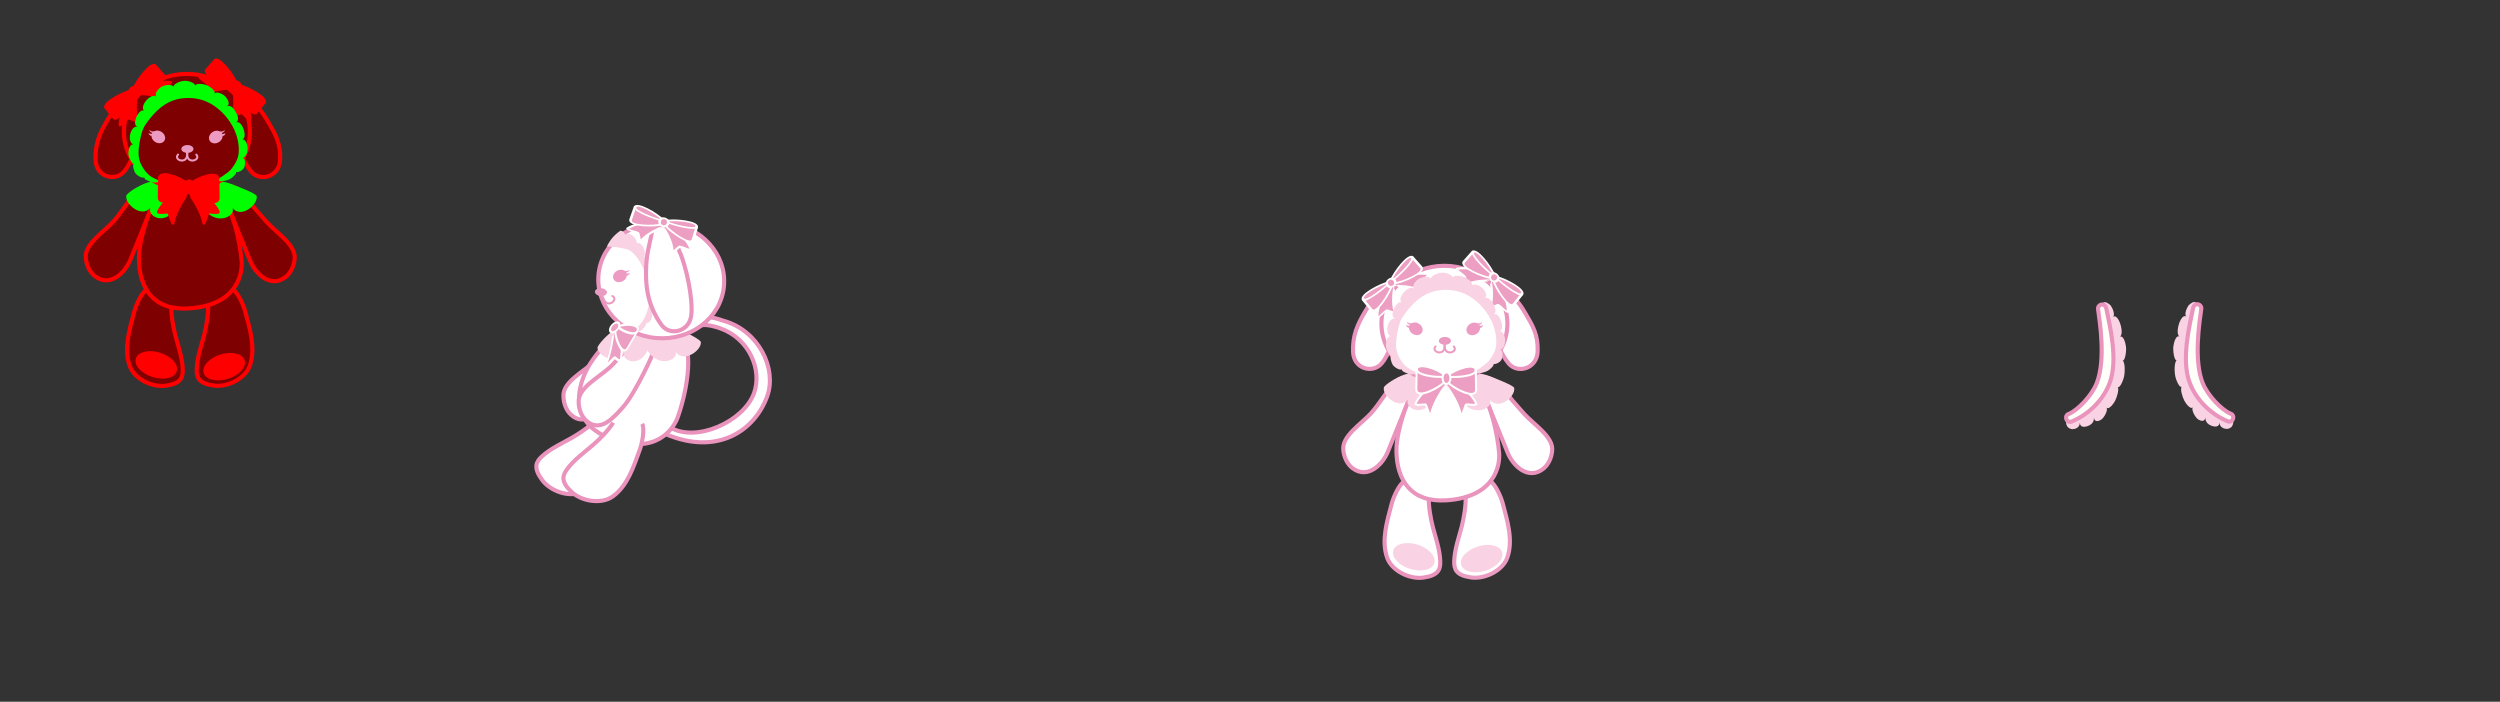 <?xml version="1.0" encoding="UTF-8" standalone="no"?>
<!-- Created with Inkscape (http://www.inkscape.org/) -->

<svg
   xmlns:dc="http://purl.org/dc/elements/1.1/"
   xmlns:cc="http://creativecommons.org/ns#"
   xmlns:rdf="http://www.w3.org/1999/02/22-rdf-syntax-ns#"
   xmlns:svg="http://www.w3.org/2000/svg"
   xmlns="http://www.w3.org/2000/svg"
   xmlns:xlink="http://www.w3.org/1999/xlink"
   xmlns:sodipodi="http://sodipodi.sourceforge.net/DTD/sodipodi-0.dtd"
   xmlns:inkscape="http://www.inkscape.org/namespaces/inkscape"
   version="1.1"
   id="svg2"
   width="608"
   height="170.667"
   viewBox="0 0 608 170.667"
   sodipodi:docname="Backpack_m.svg"
   inkscape:version="0.92.4 (5da689c313, 2019-01-14)">
  <rect x="0" y="0" width="608" height="170.667" fill="#333333" stroke="none"/>
  <defs
     id="defs6" />
  <sodipodi:namedview
     pagecolor="#ffffff"
     bordercolor="#666666"
     borderopacity="1"
     objecttolerance="10"
     gridtolerance="10"
     guidetolerance="10"
     inkscape:pageopacity="0"
     inkscape:pageshadow="2"
     inkscape:window-width="2560"
     inkscape:window-height="1027"
     id="namedview4"
     showgrid="false"
     inkscape:zoom="11.313708"
     inkscape:cx="28.621644"
     inkscape:cy="123.31987"
     inkscape:window-x="-8"
     inkscape:window-y="-8"
     inkscape:window-maximized="1"
     inkscape:current-layer="svg2"
     inkscape:snap-bbox="true"
     inkscape:snap-smooth-nodes="true"
     inkscape:object-paths="false"
     showguides="true"
     inkscape:guide-bbox="true"
     inkscape:snap-midpoints="true"
     inkscape:snap-object-midpoints="true"
     inkscape:snap-center="true"
     inkscape:snap-intersection-paths="false"
     inkscape:bbox-paths="true"
     inkscape:bbox-nodes="true"
     inkscape:snap-bbox-edge-midpoints="true"
     inkscape:snap-bbox-midpoints="true"
     inkscape:snap-global="true"
     fit-margin-top="0"
     fit-margin-left="0"
     fit-margin-right="0"
     fit-margin-bottom="0">
    <sodipodi:guide
       position="273,91.417"
       orientation="0,1"
       id="guide5115"
       inkscape:locked="false" />
    <sodipodi:guide
       position="235.25,102.917"
       orientation="0,1"
       id="guide5117"
       inkscape:locked="false" />
    <sodipodi:guide
       position="378.744,46.913"
       orientation="0,1"
       id="guide5119"
       inkscape:locked="false" />
    <sodipodi:guide
       position="173.25,59.667"
       orientation="0,1"
       id="guide5121"
       inkscape:locked="false" />
  </sodipodi:namedview>
  <rect
     style="opacity:0.01;vector-effect:none;fill:#ffffff;fill-opacity:0.004;stroke:none;stroke-width:1;stroke-linecap:round;stroke-linejoin:miter;stroke-miterlimit:4;stroke-dasharray:none;stroke-dashoffset:0;stroke-opacity:1"
     id="Backpack_Thin_south"
     width="170.667"
     height="170.667"
     x="437.333"
     y="0"
     inkscape:export-xdpi="192"
     inkscape:export-ydpi="192" />
  <rect
     style="opacity:0.01;vector-effect:none;fill:#ffffff;fill-opacity:0.004;stroke:none;stroke-width:1;stroke-linecap:round;stroke-linejoin:miter;stroke-miterlimit:4;stroke-dasharray:none;stroke-dashoffset:0;stroke-opacity:1"
     id="Backpack_Thin_north"
     width="170.667"
     height="170.667"
     x="266.667"
     y="0"
     inkscape:export-xdpi="192"
     inkscape:export-ydpi="192" />
  <rect
     style="opacity:0.01;vector-effect:none;fill:#ffffff;fill-opacity:0.004;stroke:none;stroke-width:1;stroke-linecap:round;stroke-linejoin:miter;stroke-miterlimit:4;stroke-dasharray:none;stroke-dashoffset:0;stroke-opacity:1"
     id="Backpack_Thin_east"
     width="170.667"
     height="170.667"
     x="96"
     y="0"
     inkscape:export-xdpi="192"
     inkscape:export-ydpi="192" />
  <rect
     style="opacity:0.01;vector-effect:none;fill:#ffffff;fill-opacity:0.004;stroke:none;stroke-width:1;stroke-linecap:round;stroke-linejoin:miter;stroke-miterlimit:4;stroke-dasharray:none;stroke-dashoffset:0;stroke-opacity:1"
     id="Backpack"
     width="96"
     height="96"
     x="0"
     y="0"
     inkscape:export-xdpi="192"
     inkscape:export-ydpi="192" />
  <g
     id="g4866"
     transform="matrix(-1,0,0,1,702.743,-0.324)">
    <ellipse
       style="opacity:0.9;vector-effect:none;fill:#ec9ec3;fill-opacity:1;stroke:none;stroke-width:0.5;stroke-linecap:butt;stroke-linejoin:miter;stroke-miterlimit:4;stroke-dasharray:none;stroke-dashoffset:0;stroke-opacity:1"
       id="ellipse4862"
       cx="220.817"
       cy="296.991"
       rx="3.859"
       ry="2.397"
       transform="rotate(-40.155,0.759,0.668)" />
    <ellipse
       ry="1.372"
       rx="1.386"
       cy="85.405"
       cx="359.443"
       id="ellipse4864"
       style="opacity:0.33;vector-effect:none;fill:#ec9ec3;fill-opacity:1;stroke:none;stroke-width:0.5;stroke-linecap:butt;stroke-linejoin:miter;stroke-miterlimit:4;stroke-dasharray:none;stroke-dashoffset:0;stroke-opacity:1" />
  </g>
  <g
     id="g4860">
    <ellipse
       transform="rotate(-40.155,0.759,0.668)"
       ry="2.397"
       rx="3.859"
       cy="296.991"
       cx="220.817"
       id="path4714"
       style="opacity:0.9;vector-effect:none;fill:#ec9ec3;fill-opacity:1;stroke:none;stroke-width:0.5;stroke-linecap:butt;stroke-linejoin:miter;stroke-miterlimit:4;stroke-dasharray:none;stroke-dashoffset:0;stroke-opacity:1" />
    <ellipse
       style="opacity:0.33;vector-effect:none;fill:#ec9ec3;fill-opacity:1;stroke:none;stroke-width:0.5;stroke-linecap:butt;stroke-linejoin:miter;stroke-miterlimit:4;stroke-dasharray:none;stroke-dashoffset:0;stroke-opacity:1"
       id="ellipse4740"
       cx="359.443"
       cy="85.405"
       rx="1.386"
       ry="1.372" />
  </g>
  <g
     id="g4604">
    <path
       sodipodi:nodetypes="cssccsc"
       inkscape:connector-curvature="0"
       id="path4580"
       d="m 342.683,97.151 c 0,0 -3.575,8.716 -5.142,12.656 -1.257,3.161 -4.912,6.823 -8.593,4.063 -1.279,-0.959 -2.1,-2.682 -2.254,-4.411 -0.443,-3.36 4.374,-6.35 6.785,-9.001 2.027,-2.305 3.229,-4.535 5.213,-6.831 2.156,-2.495 4.531,-2.07 7.02,-0.754"
       style="fill:#ffffff;fill-opacity:1;stroke:#e993bd;stroke-width:1px;stroke-linecap:butt;stroke-linejoin:miter;stroke-opacity:1" />
    <path
       style="fill:#ffffff;fill-opacity:1;stroke:#e993bd;stroke-width:1px;stroke-linecap:butt;stroke-linejoin:miter;stroke-opacity:1"
       d="m 361.488,97.366 c 0,0 3.575,8.716 5.142,12.656 1.257,3.161 4.912,6.823 8.593,4.063 1.279,-0.959 2.1,-2.682 2.254,-4.411 0.443,-3.36 -4.374,-6.35 -6.785,-9.001 -2.027,-2.305 -3.493,-3.867 -5.264,-6.374 -1.863,-2.637 -6.058,-3.393 -7.427,-1.618"
       id="path4582"
       inkscape:connector-curvature="0"
       sodipodi:nodetypes="cssccsc" />
    <path
       sodipodi:nodetypes="csssssc"
       inkscape:connector-curvature="0"
       id="path4584"
       d="m 341.533,117.069 c -1.179,0.629 -2.588,3.592 -3.092,5.501 -1.118,4.229 -2.559,8.893 -1.079,13.087 1.115,3.16 5.454,5.28 8.773,4.818 3.687,-0.514 4.187,-1.988 4.135,-3.955 -0.076,-2.832 -1.195,-5.976 -1.798,-8.306 -0.543,-2.101 -1.101,-5.247 -0.971,-7.371"
       style="fill:#ffffff;fill-opacity:1;stroke:#e993bd;stroke-width:1px;stroke-linecap:butt;stroke-linejoin:miter;stroke-opacity:1" />
    <path
       style="fill:#ffffff;fill-opacity:1;stroke:#eb9cc2;stroke-width:1px;stroke-linecap:butt;stroke-linejoin:miter;stroke-opacity:1"
       d="m 362.4,117.033 c 1.179,0.629 2.588,3.592 3.092,5.501 1.118,4.229 2.559,8.893 1.079,13.087 -1.115,3.16 -5.454,5.28 -8.773,4.818 -3.687,-0.514 -4.187,-1.988 -4.135,-3.955 0.076,-2.832 1.195,-5.976 1.798,-8.306 0.543,-2.101 1.101,-5.247 0.971,-7.371"
       id="path4586"
       inkscape:connector-curvature="0"
       sodipodi:nodetypes="csssssc" />
    <path
       sodipodi:nodetypes="csssc"
       inkscape:connector-curvature="0"
       id="path4588"
       d="m 346.881,92.186 c -3.29,0.211 -7.331,11.841 -7.271,17.441 0.078,7.255 3.622,12.608 12.153,12.051 11.97,-0.782 13.098,-8.683 12.814,-11.644 -0.914,-9.506 -4.91,-19.694 -9,-17.797"
       style="fill:#ffffff;fill-opacity:1;stroke:#e993bd;stroke-width:1px;stroke-linecap:butt;stroke-linejoin:miter;stroke-opacity:1" />
    <ellipse
       transform="rotate(17.346)"
       ry="3.092"
       rx="5.213"
       cy="26.74"
       cx="368.567"
       id="path4590"
       style="fill:#f9d3e3;fill-opacity:1;stroke:none;stroke-width:1;stroke-miterlimit:4;stroke-dasharray:none;stroke-opacity:1" />
    <ellipse
       style="fill:#f9d3e3;fill-opacity:1;stroke:none;stroke-width:1;stroke-miterlimit:4;stroke-dasharray:none;stroke-opacity:1"
       id="ellipse4592"
       cx="-303.392"
       cy="236.92"
       rx="5.213"
       ry="3.092"
       transform="matrix(-0.955,0.298,0.298,0.955,0,0)" />
  </g>
  <path
     style="fill:#f9d3e3;fill-opacity:1;stroke:none;stroke-width:1px;stroke-linecap:butt;stroke-linejoin:miter;stroke-opacity:1"
     d="m 358.313,91.03 c 0.556,-0.234 1.849,-0.337 3.714,0.368 2.146,0.811 6.095,2.36 6.22,2.948 0.422,1.983 -3.693,5.552 -5.861,2.948 0.887,2.036 -4.368,4.603 -7.299,-0.396 -0.301,-0.513 -0.733,-1.561 -0.958,-2.321 -0.494,-1.664 3.867,-3.415 4.184,-3.548 z"
     id="path4606"
     inkscape:connector-curvature="0"
     sodipodi:nodetypes="csscssc" />
  <path
     sodipodi:nodetypes="csscssc"
     inkscape:connector-curvature="0"
     id="path4608"
     d="m 346.487,90.928 c -0.556,-0.234 -2.907,-0.465 -4.807,0.139 -2.146,0.682 -5.002,2.588 -5.127,3.177 -0.422,1.983 3.693,5.552 5.861,2.948 -0.887,2.036 3.579,4.705 6.511,-0.294 0.301,-0.513 1.495,-2.323 1.721,-3.084 0.494,-1.664 -3.842,-2.754 -4.158,-2.887 z"
     style="fill:#f9d3e3;fill-opacity:1;stroke:none;stroke-width:1px;stroke-linecap:butt;stroke-linejoin:miter;stroke-opacity:1" />
  <g
     id="g4680">
    <path
       style="fill:#ffffff;fill-opacity:1;stroke:#e993bd;stroke-width:1px;stroke-linecap:butt;stroke-linejoin:miter;stroke-opacity:1"
       d="m 338.258,70.864 c -2.272,-1.293 -4.925,2.652 -6.293,4.971 -1.839,3.118 -3.048,5.723 -2.903,9.755 0.149,4.139 4.763,5.36 6.964,2.78 0.775,-0.908 1.286,-1.956 1.74,-2.895"
       id="path3747"
       inkscape:connector-curvature="0"
       sodipodi:nodetypes="czssc" />
    <path
       sodipodi:nodetypes="czssc"
       inkscape:connector-curvature="0"
       id="path4578"
       d="m 364.681,71.223 c 2.272,-1.293 4.925,2.652 6.293,4.971 1.839,3.118 3.124,5.278 2.979,9.31 -0.149,4.139 -4.826,5.5 -7.027,2.92 -0.775,-0.908 -1.603,-2.35 -2.058,-3.29"
       style="fill:#ffffff;fill-opacity:1;stroke:#e993bd;stroke-width:1px;stroke-linecap:butt;stroke-linejoin:miter;stroke-opacity:1" />
    <ellipse
       id="path3771"
       cx="351.28"
       cy="78.712"
       rx="15.317"
       ry="14.071"
       style="fill:#ffffff;fill-opacity:1;stroke:#e993bd;stroke-width:1;stroke-miterlimit:4;stroke-dasharray:none;stroke-opacity:1" />
  </g>
  <g
     style="opacity:1;stroke-width:1.157"
     transform="matrix(-0.837,0.707,0.44,0.521,592.276,-227.848)"
     id="g4938">
    <path
       style="opacity:1;vector-effect:none;fill:#ec9ec3;fill-opacity:1;stroke:#fffffe;stroke-width:0.579;stroke-linecap:butt;stroke-linejoin:miter;stroke-miterlimit:4;stroke-dasharray:none;stroke-dashoffset:0;stroke-opacity:1"
       d="m 351.636,93.661 c 0.041,-0.037 2.996,3.813 3.648,7.258 0.176,0.931 1.033,-2.36 1.271,-2.542 0.177,-0.136 2.779,0.415 2.441,-0.28 -1.552,-3.181 -5.436,-5.627 -6.394,-5.123"
       id="path4926"
       inkscape:connector-curvature="0"
       sodipodi:nodetypes="csssc" />
    <path
       sodipodi:nodetypes="csssc"
       inkscape:connector-curvature="0"
       id="path4928"
       d="m 351.636,93.661 c -0.041,-0.037 -2.996,3.813 -3.648,7.258 -0.176,0.931 -1.033,-2.36 -1.271,-2.542 -0.177,-0.136 -2.779,0.415 -2.441,-0.28 1.552,-3.181 5.436,-5.627 6.394,-5.123"
       style="fill:#ec9ec3;fill-opacity:1;stroke:#fffffe;stroke-width:0.579;stroke-linecap:butt;stroke-linejoin:miter;stroke-miterlimit:4;stroke-dasharray:none;stroke-opacity:1" />
    <path
       sodipodi:nodetypes="cssc"
       inkscape:connector-curvature="0"
       id="path4930"
       d="m 351.492,91.308 c -2.043,-1.723 -6.944,-3.331 -6.975,-1.312 l -0.072,4.638 c -0.042,2.677 5.671,-0.364 6.849,-1.762"
       style="opacity:1;vector-effect:none;fill:#ec9ec3;fill-opacity:1;stroke:#fffffe;stroke-width:0.579;stroke-linecap:butt;stroke-linejoin:miter;stroke-miterlimit:4;stroke-dasharray:none;stroke-dashoffset:0;stroke-opacity:1" />
    <path
       style="opacity:1;vector-effect:none;fill:#ec9ec3;fill-opacity:1;stroke:#fffffe;stroke-width:0.579;stroke-linecap:butt;stroke-linejoin:miter;stroke-miterlimit:4;stroke-dasharray:none;stroke-dashoffset:0;stroke-opacity:1"
       d="m 351.942,91.416 c 2.043,-1.723 6.944,-3.331 6.975,-1.312 l 0.072,4.638 c 0.042,2.677 -5.671,-0.364 -6.849,-1.762"
       id="path4932"
       inkscape:connector-curvature="0"
       sodipodi:nodetypes="cssc" />
    <path
       sodipodi:nodetypes="cccc"
       inkscape:connector-curvature="0"
       id="path4934"
       d="m 344.553,89.852 c -0.004,1.384 4.716,2.043 6.724,1.744 l 0.953,0.018 c 1.798,0.24 6.625,-0.08 6.67,-1.528"
       style="opacity:1;vector-effect:none;fill:none;fill-opacity:1;stroke:#fffffe;stroke-width:0.579;stroke-linecap:round;stroke-linejoin:miter;stroke-miterlimit:4;stroke-dasharray:none;stroke-dashoffset:0;stroke-opacity:1" />
    <ellipse
       ry="1.411"
       rx="0.962"
       cy="91.964"
       cx="351.789"
       id="ellipse4936"
       style="opacity:1;vector-effect:none;fill:#ec9ec3;fill-opacity:1;stroke:#fffffe;stroke-width:0.579;stroke-linecap:butt;stroke-linejoin:miter;stroke-miterlimit:4;stroke-dasharray:none;stroke-dashoffset:0;stroke-opacity:1" />
  </g>
  <g
     id="g4924"
     transform="matrix(0.837,0.707,-0.44,0.521,109.388,-229.165)"
     style="opacity:1;stroke-width:1.157">
    <path
       sodipodi:nodetypes="csssc"
       inkscape:connector-curvature="0"
       id="path4912"
       d="m 351.636,93.661 c 0.041,-0.037 2.996,3.813 3.648,7.258 0.176,0.931 1.033,-2.36 1.271,-2.542 0.177,-0.136 2.779,0.415 2.441,-0.28 -1.552,-3.181 -5.436,-5.627 -6.394,-5.123"
       style="opacity:1;vector-effect:none;fill:#ec9ec3;fill-opacity:1;stroke:#fffffe;stroke-width:0.579;stroke-linecap:butt;stroke-linejoin:miter;stroke-miterlimit:4;stroke-dasharray:none;stroke-dashoffset:0;stroke-opacity:1" />
    <path
       style="fill:#ec9ec3;fill-opacity:1;stroke:#fffffe;stroke-width:0.579;stroke-linecap:butt;stroke-linejoin:miter;stroke-miterlimit:4;stroke-dasharray:none;stroke-opacity:1"
       d="m 351.636,93.661 c -0.041,-0.037 -2.996,3.813 -3.648,7.258 -0.176,0.931 -1.033,-2.36 -1.271,-2.542 -0.177,-0.136 -2.779,0.415 -2.441,-0.28 1.552,-3.181 5.436,-5.627 6.394,-5.123"
       id="path4914"
       inkscape:connector-curvature="0"
       sodipodi:nodetypes="csssc" />
    <path
       style="opacity:1;vector-effect:none;fill:#ec9ec3;fill-opacity:1;stroke:#fffffe;stroke-width:0.579;stroke-linecap:butt;stroke-linejoin:miter;stroke-miterlimit:4;stroke-dasharray:none;stroke-dashoffset:0;stroke-opacity:1"
       d="m 351.492,91.308 c -2.043,-1.723 -6.944,-3.331 -6.975,-1.312 l -0.072,4.638 c -0.042,2.677 5.671,-0.364 6.849,-1.762"
       id="path4916"
       inkscape:connector-curvature="0"
       sodipodi:nodetypes="cssc" />
    <path
       sodipodi:nodetypes="cssc"
       inkscape:connector-curvature="0"
       id="path4918"
       d="m 351.942,91.416 c 2.043,-1.723 6.944,-3.331 6.975,-1.312 l 0.072,4.638 c 0.042,2.677 -5.671,-0.364 -6.849,-1.762"
       style="opacity:1;vector-effect:none;fill:#ec9ec3;fill-opacity:1;stroke:#fffffe;stroke-width:0.579;stroke-linecap:butt;stroke-linejoin:miter;stroke-miterlimit:4;stroke-dasharray:none;stroke-dashoffset:0;stroke-opacity:1" />
    <path
       style="opacity:1;vector-effect:none;fill:none;fill-opacity:1;stroke:#fffffe;stroke-width:0.579;stroke-linecap:round;stroke-linejoin:miter;stroke-miterlimit:4;stroke-dasharray:none;stroke-dashoffset:0;stroke-opacity:1"
       d="m 344.553,89.852 c -0.004,1.384 4.716,2.043 6.724,1.744 l 0.953,0.018 c 1.798,0.24 6.625,-0.08 6.67,-1.528"
       id="path4920"
       inkscape:connector-curvature="0"
       sodipodi:nodetypes="cccc" />
    <ellipse
       style="opacity:1;vector-effect:none;fill:#ec9ec3;fill-opacity:1;stroke:#fffffe;stroke-width:0.579;stroke-linecap:butt;stroke-linejoin:miter;stroke-miterlimit:4;stroke-dasharray:none;stroke-dashoffset:0;stroke-opacity:1"
       id="ellipse4922"
       cx="351.789"
       cy="91.964"
       rx="0.962"
       ry="1.411" />
  </g>
  <path
     style="fill:#f9d3e3;fill-opacity:1;stroke:none;stroke-width:1px;stroke-linecap:butt;stroke-linejoin:miter;stroke-opacity:1"
     d="m 339.621,85.062 c -0.258,-1.484 4.2e-4,-3.069 0.311,-4.568 0.245,-1.182 0.52,-2.412 1.212,-3.432 1.629,-2.404 3.789,-4.833 6.631,-5.906 2.328,-0.879 5.187,-0.872 7.544,-0.062 2.674,0.918 4.928,2.978 6.428,5.219 1.466,2.19 2.322,4.9 2.131,7.469 -0.107,1.444 -0.86,2.856 -1.807,4.009 -0.933,1.135 -3.636,2.643 -3.636,2.643 0.452,0.597 2.336,0.278 3.326,-0.228 0.672,-0.343 1.78,-1.459 1.448,-1.739 0.332,0.28 1.614,-0.324 1.946,-0.968 0.381,-0.741 0.449,-2.379 -0.396,-2.467 0.845,0.088 1.313,-1.414 1.294,-2.291 -0.019,-0.88 -0.479,-2.277 -1.396,-2.241 0.917,-0.037 0.684,-1.569 0.438,-2.314 -0.269,-0.816 -0.957,-2.134 -1.892,-1.749 0.935,-0.385 0.389,-1.787 -0.022,-2.519 -0.418,-0.746 -1.267,-1.88 -2.177,-1.356 0.91,-0.523 0.185,-1.801 -0.357,-2.403 -0.611,-0.68 -2.296,-1.391 -2.654,-0.691 0.359,-0.7 -1.055,-1.739 -1.937,-2.091 -0.869,-0.346 -2.652,-0.527 -2.799,0.184 0.147,-0.712 -1.574,-1.263 -2.506,-1.239 -1.058,0.027 -2.823,0.727 -2.772,1.551 -0.051,-0.825 -2.055,-0.596 -2.873,-0.098 -0.789,0.481 -1.888,1.694 -1.187,2.504 -0.701,-0.811 -2.001,0.186 -2.589,0.883 -0.529,0.627 -1.181,2.011 -0.388,2.43 -0.793,-0.419 -1.667,0.805 -1.973,1.592 -0.283,0.727 -0.626,2.047 0.349,2.314 -0.975,-0.267 -1.613,0.923 -1.822,1.735 -0.222,0.862 -0.112,2.385 0.807,2.546 -0.919,-0.161 -1.23,1.314 -1.251,2.14 -0.025,1.003 0.867,2.673 1.386,2.672 -0.519,2.2e-4 -0.102,1.668 0.375,2.267 0.486,0.61 1.802,1.332 2.164,0.891 -0.373,0.441 1.001,1.009 1.657,1.189 0.763,0.209 1.84,0.115 2.366,-0.207 -0.915,-0.334 -2.24,-0.823 -3.055,-1.599 -1.156,-1.101 -2.072,-2.634 -2.322,-4.072 z"
     id="path4900"
     inkscape:connector-curvature="0"
     sodipodi:nodetypes="caaaaaaacacacacacacacacacacacacacacacacasc" />
  <g
     id="g4910">
    <path
       style="opacity:1;vector-effect:none;fill:#ec9ec3;fill-opacity:1;stroke:#fffffe;stroke-width:0.5;stroke-linecap:butt;stroke-linejoin:miter;stroke-miterlimit:4;stroke-dasharray:none;stroke-dashoffset:0;stroke-opacity:1"
       d="m 351.636,93.661 c 0.041,-0.037 2.996,3.813 3.648,7.258 0.176,0.931 1.033,-2.36 1.271,-2.542 0.177,-0.136 2.779,0.415 2.441,-0.28 -1.552,-3.181 -5.436,-5.627 -6.394,-5.123"
       id="path4640"
       inkscape:connector-curvature="0"
       sodipodi:nodetypes="csssc" />
    <path
       sodipodi:nodetypes="csssc"
       inkscape:connector-curvature="0"
       id="path4610"
       d="m 351.636,93.661 c -0.041,-0.037 -2.996,3.813 -3.648,7.258 -0.176,0.931 -1.033,-2.36 -1.271,-2.542 -0.177,-0.136 -2.779,0.415 -2.441,-0.28 1.552,-3.181 5.436,-5.627 6.394,-5.123"
       style="fill:#ec9ec3;fill-opacity:1;stroke:#fffffe;stroke-width:0.5;stroke-linecap:butt;stroke-linejoin:miter;stroke-miterlimit:4;stroke-dasharray:none;stroke-opacity:1" />
    <path
       sodipodi:nodetypes="cssc"
       inkscape:connector-curvature="0"
       id="path4682"
       d="m 351.492,91.308 c -2.043,-1.723 -6.944,-3.331 -6.975,-1.312 l -0.072,4.638 c -0.042,2.677 5.671,-0.364 6.849,-1.762"
       style="opacity:1;vector-effect:none;fill:#ec9ec3;fill-opacity:1;stroke:#fffffe;stroke-width:0.5;stroke-linecap:butt;stroke-linejoin:miter;stroke-miterlimit:4;stroke-dasharray:none;stroke-dashoffset:0;stroke-opacity:1" />
    <path
       style="opacity:1;vector-effect:none;fill:#ec9ec3;fill-opacity:1;stroke:#fffffe;stroke-width:0.5;stroke-linecap:butt;stroke-linejoin:miter;stroke-miterlimit:4;stroke-dasharray:none;stroke-dashoffset:0;stroke-opacity:1"
       d="m 351.942,91.416 c 2.043,-1.723 6.944,-3.331 6.975,-1.312 l 0.072,4.638 c 0.042,2.677 -5.671,-0.364 -6.849,-1.762"
       id="path4698"
       inkscape:connector-curvature="0"
       sodipodi:nodetypes="cssc" />
    <path
       sodipodi:nodetypes="cccc"
       inkscape:connector-curvature="0"
       id="path4700"
       d="m 344.553,89.852 c -0.004,1.384 4.716,2.043 6.724,1.744 l 0.953,0.018 c 1.798,0.24 6.625,-0.08 6.67,-1.528"
       style="opacity:1;vector-effect:none;fill:none;fill-opacity:1;stroke:#fffffe;stroke-width:0.5;stroke-linecap:round;stroke-linejoin:miter;stroke-miterlimit:4;stroke-dasharray:none;stroke-dashoffset:0;stroke-opacity:1" />
    <ellipse
       ry="1.411"
       rx="0.962"
       cy="91.964"
       cx="351.789"
       id="path4707"
       style="opacity:1;vector-effect:none;fill:#ec9ec3;fill-opacity:1;stroke:#fffffe;stroke-width:0.5;stroke-linecap:butt;stroke-linejoin:miter;stroke-miterlimit:4;stroke-dasharray:none;stroke-dashoffset:0;stroke-opacity:1" />
  </g>
  <ellipse
     style="opacity:1;vector-effect:none;fill:#e99ac0;fill-opacity:1;stroke:none;stroke-width:0.5;stroke-linecap:butt;stroke-linejoin:miter;stroke-miterlimit:4;stroke-dasharray:none;stroke-dashoffset:0;stroke-opacity:1"
     id="path4868"
     cx="351.402"
     cy="82.895"
     rx="1.474"
     ry="0.953" />
  <g
     id="g4880"
     transform="translate(-0.025,0.458)">
    <path
       sodipodi:nodetypes="cssc"
       inkscape:connector-curvature="0"
       id="path4874"
       d="m 349.144,83.809 c -0.728,0.785 0.245,1.495 0.992,1.449 1.021,-0.063 1.233,-0.869 1.233,-1.678 l 5e-5,-1.106"
       style="fill:none;stroke:#ec9cc3;stroke-width:0.5;stroke-linecap:round;stroke-linejoin:miter;stroke-miterlimit:4;stroke-dasharray:none;stroke-opacity:1" />
    <path
       style="fill:none;stroke:#eb9bc2;stroke-width:0.5;stroke-linecap:round;stroke-linejoin:miter;stroke-miterlimit:4;stroke-dasharray:none;stroke-opacity:1"
       d="m 353.593,83.809 c 0.728,0.785 -0.245,1.495 -0.992,1.449 -1.021,-0.063 -1.233,-0.869 -1.233,-1.678 l -5e-5,-1.106"
       id="path4876"
       inkscape:connector-curvature="0"
       sodipodi:nodetypes="cssc" />
  </g>
  <g
     id="g4888"
     transform="translate(0.734,-0.672)">
    <ellipse
       transform="rotate(-32.569)"
       ry="1.45"
       rx="1.738"
       cy="260.466"
       cx="257.916"
       id="path4882"
       style="opacity:1;vector-effect:none;fill:#ed9bc3;fill-opacity:1;stroke:none;stroke-width:0.5;stroke-linecap:round;stroke-linejoin:miter;stroke-miterlimit:4;stroke-dasharray:none;stroke-dashoffset:0;stroke-opacity:1" />
    <path
       sodipodi:nodetypes="ccccc"
       inkscape:connector-curvature="0"
       id="path4884"
       d="m 358.563,79.298 c 0.623,0.123 0.826,-0.113 1.203,-0.322 -0.075,0.487 -0.559,0.636 -0.971,0.845 0.383,0.13 0.62,0.17 1.169,-0.106 -0.173,0.328 -0.233,0.653 -0.756,0.717"
       style="fill:#ed9bc3;fill-opacity:1;stroke:none;stroke-width:1px;stroke-linecap:butt;stroke-linejoin:miter;stroke-opacity:1" />
  </g>
  <g
     id="g4894"
     transform="matrix(-1,0,0,1,701.898,-0.702)">
    <ellipse
       style="opacity:1;vector-effect:none;fill:#ed9bc3;fill-opacity:1;stroke:none;stroke-width:0.5;stroke-linecap:round;stroke-linejoin:miter;stroke-miterlimit:4;stroke-dasharray:none;stroke-dashoffset:0;stroke-opacity:1"
       id="ellipse4890"
       cx="257.916"
       cy="260.466"
       rx="1.738"
       ry="1.45"
       transform="rotate(-32.569)" />
    <path
       style="fill:#ed9bc3;fill-opacity:1;stroke:none;stroke-width:1px;stroke-linecap:butt;stroke-linejoin:miter;stroke-opacity:1"
       d="m 358.563,79.298 c 0.623,0.123 0.826,-0.113 1.203,-0.322 -0.075,0.487 -0.559,0.636 -0.971,0.845 0.383,0.13 0.62,0.17 1.169,-0.106 -0.173,0.328 -0.233,0.653 -0.756,0.717"
       id="path4892"
       inkscape:connector-curvature="0"
       sodipodi:nodetypes="ccccc" />
  </g>
  <g
     id="g5113"
     transform="rotate(5.15,184.193,97.426)">
    <g
       id="g4955"
       transform="matrix(-1,0,0,1,509.619,-8.963)">
      <ellipse
         style="opacity:0.9;vector-effect:none;fill:#ec9ec3;fill-opacity:1;stroke:none;stroke-width:0.5;stroke-linecap:butt;stroke-linejoin:miter;stroke-miterlimit:4;stroke-dasharray:none;stroke-dashoffset:0;stroke-opacity:1"
         id="ellipse4951"
         cx="220.817"
         cy="296.991"
         rx="3.859"
         ry="2.397"
         transform="rotate(-40.155,0.759,0.668)" />
      <ellipse
         ry="1.372"
         rx="1.386"
         cy="85.405"
         cx="359.443"
         id="ellipse4953"
         style="opacity:0.33;vector-effect:none;fill:#ec9ec3;fill-opacity:1;stroke:none;stroke-width:0.5;stroke-linecap:butt;stroke-linejoin:miter;stroke-miterlimit:4;stroke-dasharray:none;stroke-dashoffset:0;stroke-opacity:1" />
    </g>
    <g
       transform="translate(-197.844,-8.992)"
       id="g4961">
      <ellipse
         transform="rotate(-40.155,0.759,0.668)"
         ry="2.397"
         rx="3.859"
         cy="296.991"
         cx="220.817"
         id="ellipse4957"
         style="opacity:0.9;vector-effect:none;fill:#ec9ec3;fill-opacity:1;stroke:none;stroke-width:0.5;stroke-linecap:butt;stroke-linejoin:miter;stroke-miterlimit:4;stroke-dasharray:none;stroke-dashoffset:0;stroke-opacity:1" />
      <ellipse
         style="opacity:0.33;vector-effect:none;fill:#ec9ec3;fill-opacity:1;stroke:none;stroke-width:0.5;stroke-linecap:butt;stroke-linejoin:miter;stroke-miterlimit:4;stroke-dasharray:none;stroke-dashoffset:0;stroke-opacity:1"
         id="ellipse4959"
         cx="359.443"
         cy="85.405"
         rx="1.386"
         ry="1.372" />
    </g>
    <g
       transform="translate(-197.844,-8.992)"
       id="g4977">
      <path
         style="color:#000000;font-style:normal;font-variant:normal;font-weight:normal;font-stretch:normal;font-size:medium;line-height:normal;font-family:sans-serif;font-variant-ligatures:normal;font-variant-position:normal;font-variant-caps:normal;font-variant-numeric:normal;font-variant-alternates:normal;font-feature-settings:normal;text-indent:0;text-align:start;text-decoration:none;text-decoration-line:none;text-decoration-style:solid;text-decoration-color:#000000;letter-spacing:normal;word-spacing:normal;text-transform:none;writing-mode:lr-tb;direction:ltr;text-orientation:mixed;dominant-baseline:auto;baseline-shift:baseline;text-anchor:start;white-space:normal;shape-padding:0;clip-rule:nonzero;display:inline;overflow:visible;visibility:visible;opacity:1;isolation:auto;mix-blend-mode:normal;color-interpolation:sRGB;color-interpolation-filters:linearRGB;solid-color:#000000;solid-opacity:1;vector-effect:none;fill:#ffffff;fill-opacity:1;fill-rule:nonzero;stroke:#e993bd;stroke-width:1;stroke-linecap:butt;stroke-linejoin:miter;stroke-miterlimit:4;stroke-dasharray:none;stroke-dashoffset:0;stroke-opacity:1;color-rendering:auto;image-rendering:auto;shape-rendering:auto;text-rendering:auto;enable-background:accumulate"
         d="m 368.641,87.25 c -1.046,-0.054 -1.961,0.002 -2.76,0.387 l 0.867,1.801 c 0.239,-0.115 0.921,-0.234 1.789,-0.189 0.868,0.045 1.93,0.215 3.025,0.502 7.292,1.912 11.037,9.291 9.482,14.998 -1.927,7.073 -12.892,13.252 -19.557,10.059 l -1.062,1.693 c 13.263,4.3 21.682,-2.838 23.907,-11.378 1.784,-6.844 -3.479,-15.729 -12.273,-17.309 -1.204,-0.31 -2.374,-0.508 -3.42,-0.562 z"
         id="path5127"
         inkscape:connector-curvature="0"
         sodipodi:nodetypes="ccccsaccacc" />
      <path
         style="fill:#ffffff;fill-opacity:1;stroke:#e993bd;stroke-width:1px;stroke-linecap:butt;stroke-linejoin:miter;stroke-opacity:1"
         d="m 351.92,95.836 c 0.229,0.096 -3.478,10.532 -6.114,14.026 -2.048,2.715 -4.912,6.823 -8.593,4.063 -1.279,-0.959 -2.1,-2.682 -2.254,-4.411 -0.443,-3.36 4.374,-6.35 6.785,-9.001 2.027,-2.305 3.229,-4.535 5.213,-6.831 2.156,-2.495 4.531,-2.07 7.02,-0.754"
         id="path5125"
         inkscape:connector-curvature="0"
         sodipodi:nodetypes="cssccsc" />
      <path
         sodipodi:nodetypes="csssssc"
         inkscape:connector-curvature="0"
         id="path4967"
         d="m 350.389,115.607 c 0.483,1.246 -0.384,4.41 -1.248,6.186 -1.913,3.933 -3.866,8.408 -7.725,10.619 -2.907,1.666 -7.579,0.44 -9.791,-2.076 -2.458,-2.796 -1.875,-4.239 -0.551,-5.695 1.906,-2.096 4.806,-3.747 6.783,-5.119 1.783,-1.237 4.259,-3.256 5.546,-4.95"
         style="fill:#ffffff;fill-opacity:1;stroke:#e993bd;stroke-width:1px;stroke-linecap:butt;stroke-linejoin:miter;stroke-opacity:1" />
      <path
         sodipodi:nodetypes="csssc"
         inkscape:connector-curvature="0"
         id="path4971"
         d="m 352.49,89.371 c -3.168,-0.912 -10.897,8.672 -12.731,13.963 -2.376,6.856 -0.846,13.091 7.372,15.445 11.532,3.304 15.26,-3.752 15.992,-6.636 2.347,-9.256 2.025,-20.196 -2.465,-19.79"
         style="fill:#ffffff;fill-opacity:1;stroke:#e993bd;stroke-width:1px;stroke-linecap:butt;stroke-linejoin:miter;stroke-opacity:1" />
      <path
         sodipodi:nodetypes="cssccsc"
         inkscape:connector-curvature="0"
         id="path4963"
         d="m 355.733,96.929 c 0.229,0.096 -3.478,10.532 -6.114,14.026 -2.048,2.715 -4.912,6.823 -8.593,4.063 -1.279,-0.959 -2.1,-2.682 -2.254,-4.411 -0.443,-3.36 4.374,-6.35 6.785,-9.001 2.027,-2.305 3.229,-4.535 5.213,-6.831 2.156,-2.495 4.531,-2.07 7.02,-0.754"
         style="fill:#ffffff;fill-opacity:1;stroke:#e993bd;stroke-width:1px;stroke-linecap:butt;stroke-linejoin:miter;stroke-opacity:1" />
      <path
         style="fill:#ffffff;fill-opacity:1;stroke:#e993bd;stroke-width:1px;stroke-linecap:butt;stroke-linejoin:miter;stroke-opacity:1"
         d="m 354.651,114.562 c 0.715,1.129 0.478,4.401 -0.025,6.31 -1.115,4.229 -2.163,8.998 -5.52,11.915 -2.529,2.198 -7.349,1.901 -10.008,-0.139 -2.953,-2.266 -2.661,-3.795 -1.645,-5.48 1.463,-2.425 3.989,-4.608 5.662,-6.337 1.509,-1.559 3.547,-4.02 4.482,-5.932"
         id="path5123"
         inkscape:connector-curvature="0"
         sodipodi:nodetypes="csssssc" />
    </g>
    <path
       style="fill:#f9d3e3;fill-opacity:1;stroke:none;stroke-width:1px;stroke-linecap:butt;stroke-linejoin:miter;stroke-opacity:1"
       d="m 159.289,81.156 c 0.556,-0.234 1.849,-0.337 3.714,0.368 2.146,0.811 6.095,2.36 6.22,2.948 0.422,1.983 -3.693,5.552 -5.861,2.948 0.887,2.036 -4.368,4.603 -7.299,-0.396 -0.301,-0.513 -0.733,-1.561 -0.958,-2.321 -0.494,-1.664 3.867,-3.415 4.184,-3.548 z"
       id="path4979"
       inkscape:connector-curvature="0"
       sodipodi:nodetypes="csscssc" />
    <path
       sodipodi:nodetypes="csscssc"
       inkscape:connector-curvature="0"
       id="path4981"
       d="m 152.497,81.613 c -0.603,-0.028 -2.889,0.565 -4.465,1.787 -1.78,1.38 -3.804,4.152 -3.719,4.749 0.287,2.008 5.38,3.941 6.517,0.749 -0.132,2.217 4.981,3.184 6.011,-2.518 0.106,-0.585 0.604,-2.696 0.554,-3.488 -0.11,-1.732 -4.555,-1.262 -4.898,-1.278 z"
       style="fill:#f9d3e3;fill-opacity:1;stroke:none;stroke-width:1px;stroke-linecap:butt;stroke-linejoin:miter;stroke-opacity:1" />
    <g
       transform="translate(-192.998,-8.304)"
       id="g4989">
      <ellipse
         id="ellipse4987"
         cx="351.28"
         cy="78.712"
         rx="15.317"
         ry="14.071"
         style="fill:#ffffff;fill-opacity:1;stroke:#e993bd;stroke-width:1;stroke-miterlimit:4;stroke-dasharray:none;stroke-opacity:1" />
    </g>
    <ellipse
       style="opacity:1;vector-effect:none;fill:#e99ac0;fill-opacity:1;stroke:none;stroke-width:0.5;stroke-linecap:butt;stroke-linejoin:miter;stroke-miterlimit:4;stroke-dasharray:none;stroke-dashoffset:0;stroke-opacity:1"
       id="ellipse5035"
       cx="143.938"
       cy="74.568"
       rx="1.474"
       ry="0.953" />
    <g
       id="g5041"
       transform="rotate(-28.288,233.227,489.882)">
      <path
         style="fill:none;stroke:#eb9bc2;stroke-width:0.5;stroke-linecap:round;stroke-linejoin:miter;stroke-miterlimit:4;stroke-dasharray:none;stroke-opacity:1"
         d="m 353.593,83.809 c 0.728,0.785 -0.245,1.495 -0.992,1.449 -1.021,-0.063 -1.233,-0.869 -1.233,-1.678 l -5e-5,-1.106"
         id="path5039"
         inkscape:connector-curvature="0"
         sodipodi:nodetypes="cssc" />
    </g>
    <g
       id="g5053"
       transform="translate(-209.388,-10.434)">
      <ellipse
         style="opacity:1;vector-effect:none;fill:#ed9bc3;fill-opacity:1;stroke:none;stroke-width:0.5;stroke-linecap:round;stroke-linejoin:miter;stroke-miterlimit:4;stroke-dasharray:none;stroke-dashoffset:0;stroke-opacity:1"
         id="ellipse5049"
         cx="257.916"
         cy="260.466"
         rx="1.738"
         ry="1.45"
         transform="rotate(-32.569)" />
      <path
         style="fill:#ed9bc3;fill-opacity:1;stroke:none;stroke-width:1px;stroke-linecap:butt;stroke-linejoin:miter;stroke-opacity:1"
         d="m 358.563,79.298 c 0.623,0.123 0.826,-0.113 1.203,-0.322 -0.075,0.487 -0.559,0.636 -0.971,0.845 0.383,0.13 0.62,0.17 1.169,-0.106 -0.173,0.328 -0.233,0.653 -0.756,0.717"
         id="path5051"
         inkscape:connector-curvature="0"
         sodipodi:nodetypes="ccccc" />
    </g>
    <path
       style="fill:#f9d3e3;fill-opacity:1;stroke:none;stroke-width:1px;stroke-linecap:butt;stroke-linejoin:miter;stroke-opacity:1"
       d="m 144.387,63.364 c 0.939,-0.124 4.669,0.012 5.546,0.454 1.705,0.859 3.196,2.867 4.223,5.073 1.004,2.156 1.65,4.845 1.637,7.415 -0.007,1.445 -0.404,2.819 -0.961,4.046 -0.596,1.313 -2.462,3.362 -2.462,3.362 0.306,0.586 1.728,-0.309 2.369,-0.942 0.435,-0.429 1.049,-1.497 0.831,-1.769 0.218,0.273 0.993,-0.359 1.173,-1.01 0.207,-0.748 0.182,-2.387 -0.349,-2.456 0.531,0.07 0.76,-1.441 0.712,-2.317 -0.048,-0.879 -0.393,-2.265 -0.963,-2.208 0.57,-0.057 0.362,-1.582 0.177,-2.321 -0.202,-0.809 -0.685,-2.111 -1.252,-1.705 0.567,-0.405 0.168,-1.794 -0.118,-2.516 -0.292,-0.736 -0.867,-1.85 -1.413,-1.307 0.546,-0.543 0.04,-1.803 -0.322,-2.393 -0.409,-0.666 -1.489,-1.339 -1.684,-0.632 0.195,-0.707 -0.729,-1.715 -1.294,-2.046 -0.556,-0.326 -1.676,-0.468 -1.738,0.246 0.062,-0.714 -0.643,-1.102 -1.222,-1.058 -1.38,1.162 -2.289,2.437 -2.891,4.087 z"
       id="path5055"
       inkscape:connector-curvature="0"
       sodipodi:nodetypes="csaaacacacacacacacaccc" />
    <g
       style="stroke-width:1.233"
       transform="matrix(0.59,0.29,-0.431,0.902,-19.359,-102.049)"
       id="g5033">
      <path
         style="opacity:1;vector-effect:none;fill:#ec9ec3;fill-opacity:1;stroke:#fffffe;stroke-width:0.617;stroke-linecap:butt;stroke-linejoin:miter;stroke-miterlimit:4;stroke-dasharray:none;stroke-dashoffset:0;stroke-opacity:1"
         d="m 351.475,93.198 c 0.041,-0.037 3.157,4.277 3.809,7.722 0.176,0.931 1.033,-2.36 1.271,-2.542 0.177,-0.136 2.779,0.415 2.441,-0.28 -1.552,-3.181 -5.436,-5.627 -6.394,-5.123"
         id="path5021"
         inkscape:connector-curvature="0"
         sodipodi:nodetypes="csssc" />
      <path
         style="opacity:1;vector-effect:none;fill:#ec9ec3;fill-opacity:1;stroke:#fffffe;stroke-width:0.617;stroke-linecap:butt;stroke-linejoin:miter;stroke-miterlimit:4;stroke-dasharray:none;stroke-dashoffset:0;stroke-opacity:1"
         d="m 351.942,91.416 c 2.043,-1.723 6.944,-3.331 6.975,-1.312 l 0.072,4.638 c 0.042,2.677 -5.884,-0.524 -7.062,-1.922"
         id="path5027"
         inkscape:connector-curvature="0"
         sodipodi:nodetypes="cssc" />
      <path
         sodipodi:nodetypes="cc"
         inkscape:connector-curvature="0"
         id="path5029"
         d="m 352.229,91.614 c 1.798,0.24 6.625,-0.08 6.67,-1.528"
         style="opacity:1;vector-effect:none;fill:none;fill-opacity:1;stroke:#fffffe;stroke-width:0.617;stroke-linecap:round;stroke-linejoin:miter;stroke-miterlimit:4;stroke-dasharray:none;stroke-dashoffset:0;stroke-opacity:1" />
      <ellipse
         inkscape:transform-center-y="-0.085651271"
         inkscape:transform-center-x="-0.32919048"
         transform="matrix(0.989,0.15,-0.311,0.95,0,0)"
         ry="1.455"
         rx="1.26"
         cy="38.973"
         cx="367.131"
         id="ellipse5031"
         style="opacity:1;vector-effect:none;fill:#ec9ec3;fill-opacity:1;stroke:#fffffe;stroke-width:0.621;stroke-linecap:butt;stroke-linejoin:miter;stroke-miterlimit:4;stroke-dasharray:none;stroke-dashoffset:0;stroke-opacity:1" />
    </g>
    <path
       sodipodi:nodetypes="czsssc"
       inkscape:connector-curvature="0"
       id="path4985"
       d="m 157.513,56.924 c 2.272,-1.293 3.206,3.808 4.574,6.127 1.839,3.118 4.374,11.153 4.229,15.185 -0.149,4.139 -4.826,5.5 -7.027,2.92 -3.363,-3.943 -4.966,-8.446 -4.982,-15.248 -0.008,-3.181 0.802,-6.523 0.612,-6.916"
       style="fill:#ffffff;fill-opacity:1;stroke:#e993bd;stroke-width:1px;stroke-linecap:butt;stroke-linejoin:miter;stroke-opacity:1" />
    <g
       id="g5017"
       transform="matrix(-1.068,-0.246,-0.152,0.664,547.344,81.725)"
       style="opacity:1;stroke-width:1.157">
      <path
         sodipodi:nodetypes="csssc"
         inkscape:connector-curvature="0"
         id="path5005"
         d="m 351.636,93.661 c 0.041,-0.037 2.996,3.813 3.648,7.258 0.176,0.931 1.033,-2.36 1.271,-2.542 0.177,-0.136 2.779,0.415 2.441,-0.28 -1.552,-3.181 -5.436,-5.627 -6.394,-5.123"
         style="opacity:1;vector-effect:none;fill:#ec9ec3;fill-opacity:1;stroke:#fffffe;stroke-width:0.579;stroke-linecap:butt;stroke-linejoin:miter;stroke-miterlimit:4;stroke-dasharray:none;stroke-dashoffset:0;stroke-opacity:1" />
      <path
         style="fill:#ec9ec3;fill-opacity:1;stroke:#fffffe;stroke-width:0.579;stroke-linecap:butt;stroke-linejoin:miter;stroke-miterlimit:4;stroke-dasharray:none;stroke-opacity:1"
         d="m 351.636,93.661 c -0.041,-0.037 -2.996,3.813 -3.648,7.258 -0.176,0.931 -1.033,-2.36 -1.271,-2.542 -0.177,-0.136 -2.779,0.415 -2.441,-0.28 1.552,-3.181 5.436,-5.627 6.394,-5.123"
         id="path5007"
         inkscape:connector-curvature="0"
         sodipodi:nodetypes="csssc" />
      <path
         style="opacity:1;vector-effect:none;fill:#ec9ec3;fill-opacity:1;stroke:#fffffe;stroke-width:0.579;stroke-linecap:butt;stroke-linejoin:miter;stroke-miterlimit:4;stroke-dasharray:none;stroke-dashoffset:0;stroke-opacity:1"
         d="m 351.492,91.308 c -2.043,-1.723 -6.944,-3.331 -6.975,-1.312 l -0.072,4.638 c -0.042,2.677 5.671,-0.364 6.849,-1.762"
         id="path5009"
         inkscape:connector-curvature="0"
         sodipodi:nodetypes="cssc" />
      <path
         sodipodi:nodetypes="cssc"
         inkscape:connector-curvature="0"
         id="path5011"
         d="m 351.942,91.416 c 2.043,-1.723 6.944,-3.331 6.975,-1.312 l 0.072,4.638 c 0.042,2.677 -5.671,-0.364 -6.849,-1.762"
         style="opacity:1;vector-effect:none;fill:#ec9ec3;fill-opacity:1;stroke:#fffffe;stroke-width:0.579;stroke-linecap:butt;stroke-linejoin:miter;stroke-miterlimit:4;stroke-dasharray:none;stroke-dashoffset:0;stroke-opacity:1" />
      <path
         style="opacity:1;vector-effect:none;fill:none;fill-opacity:1;stroke:#fffffe;stroke-width:0.579;stroke-linecap:round;stroke-linejoin:miter;stroke-miterlimit:4;stroke-dasharray:none;stroke-dashoffset:0;stroke-opacity:1"
         d="m 344.553,89.852 c -0.004,1.384 4.716,2.043 6.724,1.744 l 0.953,0.018 c 1.798,0.24 6.625,-0.08 6.67,-1.528"
         id="path5013"
         inkscape:connector-curvature="0"
         sodipodi:nodetypes="cccc" />
      <ellipse
         style="opacity:1;vector-effect:none;fill:#ec9ec3;fill-opacity:1;stroke:#fffffe;stroke-width:0.579;stroke-linecap:butt;stroke-linejoin:miter;stroke-miterlimit:4;stroke-dasharray:none;stroke-dashoffset:0;stroke-opacity:1"
         id="ellipse5015"
         cx="351.789"
         cy="91.964"
         rx="0.962"
         ry="1.411" />
    </g>
  </g>
  <g
     transform="matrix(-1,0,0,1,396.919,-46.993)"
     id="g5167">
    <ellipse
       transform="rotate(-40.155,0.759,0.668)"
       ry="2.397"
       rx="3.859"
       cy="296.991"
       cx="220.817"
       id="ellipse5163"
       style="opacity:0.9;vector-effect:none;fill:#ec9ec3;fill-opacity:1;stroke:none;stroke-width:0.5;stroke-linecap:butt;stroke-linejoin:miter;stroke-miterlimit:4;stroke-dasharray:none;stroke-dashoffset:0;stroke-opacity:1" />
    <ellipse
       style="opacity:0.33;vector-effect:none;fill:#ec9ec3;fill-opacity:1;stroke:none;stroke-width:0.5;stroke-linecap:butt;stroke-linejoin:miter;stroke-miterlimit:4;stroke-dasharray:none;stroke-dashoffset:0;stroke-opacity:1"
       id="ellipse5165"
       cx="359.443"
       cy="85.405"
       rx="1.386"
       ry="1.372" />
  </g>
  <g
     id="g5173"
     transform="translate(-305.824,-46.669)">
    <ellipse
       style="opacity:0.9;vector-effect:none;fill:#ec9ec3;fill-opacity:1;stroke:none;stroke-width:0.5;stroke-linecap:butt;stroke-linejoin:miter;stroke-miterlimit:4;stroke-dasharray:none;stroke-dashoffset:0;stroke-opacity:1"
       id="ellipse5169"
       cx="220.817"
       cy="296.991"
       rx="3.859"
       ry="2.397"
       transform="rotate(-40.155,0.759,0.668)" />
    <ellipse
       ry="1.372"
       rx="1.386"
       cy="85.405"
       cx="359.443"
       id="ellipse5171"
       style="opacity:0.33;vector-effect:none;fill:#ec9ec3;fill-opacity:1;stroke:none;stroke-width:0.5;stroke-linecap:butt;stroke-linejoin:miter;stroke-miterlimit:4;stroke-dasharray:none;stroke-dashoffset:0;stroke-opacity:1" />
  </g>
  <g
     id="g5189"
     transform="translate(-305.824,-46.669)">
    <path
       style="fill:#7f0000;fill-opacity:1;stroke:#ff0000;stroke-width:1px;stroke-linecap:butt;stroke-linejoin:miter;stroke-opacity:1"
       d="m 342.683,97.151 c 0,0 -3.575,8.716 -5.142,12.656 -1.257,3.161 -4.912,6.823 -8.593,4.063 -1.279,-0.959 -2.1,-2.682 -2.254,-4.411 -0.443,-3.36 4.374,-6.35 6.785,-9.001 2.027,-2.305 3.229,-4.535 5.213,-6.831 2.156,-2.495 4.531,-2.07 7.02,-0.754"
       id="path5175"
       inkscape:connector-curvature="0"
       sodipodi:nodetypes="cssccsc" />
    <path
       sodipodi:nodetypes="cssccsc"
       inkscape:connector-curvature="0"
       id="path5177"
       d="m 361.488,97.366 c 0,0 3.575,8.716 5.142,12.656 1.257,3.161 4.912,6.823 8.593,4.063 1.279,-0.959 2.1,-2.682 2.254,-4.411 0.443,-3.36 -4.374,-6.35 -6.785,-9.001 -2.027,-2.305 -3.493,-3.867 -5.264,-6.374 -1.863,-2.637 -6.058,-3.393 -7.427,-1.618"
       style="fill:#7f0000;fill-opacity:1;stroke:#ff0000;stroke-width:1px;stroke-linecap:butt;stroke-linejoin:miter;stroke-opacity:1" />
    <path
       style="fill:#7f0000;fill-opacity:1;stroke:#ff0000;stroke-width:1px;stroke-linecap:butt;stroke-linejoin:miter;stroke-opacity:1"
       d="m 341.533,117.069 c -1.179,0.629 -2.588,3.592 -3.092,5.501 -1.118,4.229 -2.559,8.893 -1.079,13.087 1.115,3.16 5.454,5.28 8.773,4.818 3.687,-0.514 4.187,-1.988 4.135,-3.955 -0.076,-2.832 -1.195,-5.976 -1.798,-8.306 -0.543,-2.101 -1.101,-5.247 -0.971,-7.371"
       id="path5179"
       inkscape:connector-curvature="0"
       sodipodi:nodetypes="csssssc" />
    <path
       sodipodi:nodetypes="csssssc"
       inkscape:connector-curvature="0"
       id="path5181"
       d="m 362.4,117.033 c 1.179,0.629 2.588,3.592 3.092,5.501 1.118,4.229 2.559,8.893 1.079,13.087 -1.115,3.16 -5.454,5.28 -8.773,4.818 -3.687,-0.514 -4.187,-1.988 -4.135,-3.955 0.076,-2.832 1.195,-5.976 1.798,-8.306 0.543,-2.101 1.101,-5.247 0.971,-7.371"
       style="fill:#7f0000;fill-opacity:1;stroke:#ff0000;stroke-width:1px;stroke-linecap:butt;stroke-linejoin:miter;stroke-opacity:1" />
    <path
       style="fill:#7f0000;fill-opacity:1;stroke:#ff0000;stroke-width:1px;stroke-linecap:butt;stroke-linejoin:miter;stroke-opacity:1"
       d="m 346.881,92.186 c -3.29,0.211 -7.331,11.841 -7.271,17.441 0.078,7.255 3.622,12.608 12.153,12.051 11.97,-0.782 13.098,-8.683 12.814,-11.644 -0.914,-9.506 -4.91,-19.694 -9,-17.797"
       id="path5183"
       inkscape:connector-curvature="0"
       sodipodi:nodetypes="csssc" />
    <ellipse
       style="fill:#ff0000;fill-opacity:1;stroke:none;stroke-width:1;stroke-miterlimit:4;stroke-dasharray:none;stroke-opacity:1"
       id="ellipse5185"
       cx="368.567"
       cy="26.74"
       rx="5.213"
       ry="3.092"
       transform="rotate(17.346)" />
    <ellipse
       transform="matrix(-0.955,0.298,0.298,0.955,0,0)"
       ry="3.092"
       rx="5.213"
       cy="236.92"
       cx="-303.392"
       id="ellipse5187"
       style="fill:#ff0000;fill-opacity:1;stroke:none;stroke-width:1;stroke-miterlimit:4;stroke-dasharray:none;stroke-opacity:1" />
  </g>
  <path
     sodipodi:nodetypes="csscssc"
     inkscape:connector-curvature="0"
     id="path5191"
     d="m 52.489,44.361 c 0.556,-0.234 1.849,-0.337 3.714,0.368 2.146,0.811 6.095,2.36 6.22,2.948 0.422,1.983 -3.693,5.552 -5.861,2.948 0.887,2.036 -4.368,4.603 -7.299,-0.396 -0.301,-0.513 -0.733,-1.561 -0.958,-2.321 -0.494,-1.664 3.867,-3.415 4.184,-3.548 z"
     style="fill:#00ff00;fill-opacity:1;stroke:none;stroke-width:1px;stroke-linecap:butt;stroke-linejoin:miter;stroke-opacity:1" />
  <path
     style="fill:#00ff00;fill-opacity:1;stroke:none;stroke-width:1px;stroke-linecap:butt;stroke-linejoin:miter;stroke-opacity:1"
     d="m 40.663,44.259 c -0.556,-0.234 -2.907,-0.465 -4.807,0.139 -2.146,0.682 -5.002,2.588 -5.127,3.177 -0.422,1.983 3.693,5.552 5.861,2.948 -0.887,2.036 3.579,4.705 6.511,-0.294 0.301,-0.513 1.495,-2.323 1.721,-3.084 0.494,-1.664 -3.842,-2.754 -4.158,-2.887 z"
     id="path5193"
     inkscape:connector-curvature="0"
     sodipodi:nodetypes="csscssc" />
  <g
     id="g5201"
     transform="translate(-305.824,-46.669)">
    <path
       sodipodi:nodetypes="czssc"
       inkscape:connector-curvature="0"
       id="path5195"
       d="m 338.258,70.864 c -2.272,-1.293 -4.925,2.652 -6.293,4.971 -1.839,3.118 -3.048,5.723 -2.903,9.755 0.149,4.139 4.763,5.36 6.964,2.78 0.775,-0.908 1.286,-1.956 1.74,-2.895"
       style="fill:#7f0000;fill-opacity:1;stroke:#ff0000;stroke-width:1px;stroke-linecap:butt;stroke-linejoin:miter;stroke-opacity:1" />
    <path
       style="fill:#7f0000;fill-opacity:1;stroke:#ff0000;stroke-width:1px;stroke-linecap:butt;stroke-linejoin:miter;stroke-opacity:1"
       d="m 364.681,71.223 c 2.272,-1.293 4.925,2.652 6.293,4.971 1.839,3.118 3.124,5.278 2.979,9.31 -0.149,4.139 -4.826,5.5 -7.027,2.92 -0.775,-0.908 -1.603,-2.35 -2.058,-3.29"
       id="path5197"
       inkscape:connector-curvature="0"
       sodipodi:nodetypes="czssc" />
    <ellipse
       style="fill:#7f0000;fill-opacity:1;stroke:#ff0000;stroke-width:1;stroke-miterlimit:4;stroke-dasharray:none;stroke-opacity:1"
       ry="14.071"
       rx="15.317"
       cy="78.712"
       cx="351.28"
       id="ellipse5199" />
  </g>
  <g
     id="g5215"
     transform="matrix(-0.837,0.707,0.44,0.521,286.452,-274.517)"
     style="opacity:1;stroke-width:1.157">
    <path
       sodipodi:nodetypes="csssc"
       inkscape:connector-curvature="0"
       id="path5203"
       d="m 351.636,93.661 c 0.041,-0.037 2.996,3.813 3.648,7.258 0.176,0.931 1.033,-2.36 1.271,-2.542 0.177,-0.136 2.779,0.415 2.441,-0.28 -1.552,-3.181 -5.436,-5.627 -6.394,-5.123"
       style="opacity:1;vector-effect:none;fill:#ff0000;fill-opacity:1;stroke:#ff0000;stroke-width:0.579;stroke-linecap:butt;stroke-linejoin:miter;stroke-miterlimit:4;stroke-dasharray:none;stroke-dashoffset:0;stroke-opacity:1" />
    <path
       style="fill:#ff0000;fill-opacity:1;stroke:#ff0000;stroke-width:0.579;stroke-linecap:butt;stroke-linejoin:miter;stroke-miterlimit:4;stroke-dasharray:none;stroke-opacity:1"
       d="m 351.636,93.661 c -0.041,-0.037 -2.996,3.813 -3.648,7.258 -0.176,0.931 -1.033,-2.36 -1.271,-2.542 -0.177,-0.136 -2.779,0.415 -2.441,-0.28 1.552,-3.181 5.436,-5.627 6.394,-5.123"
       id="path5205"
       inkscape:connector-curvature="0"
       sodipodi:nodetypes="csssc" />
    <path
       style="opacity:1;vector-effect:none;fill:#ff0000;fill-opacity:1;stroke:#ff0000;stroke-width:0.579;stroke-linecap:butt;stroke-linejoin:miter;stroke-miterlimit:4;stroke-dasharray:none;stroke-dashoffset:0;stroke-opacity:1"
       d="m 351.492,91.308 c -2.043,-1.723 -6.944,-3.331 -6.975,-1.312 l -0.072,4.638 c -0.042,2.677 5.671,-0.364 6.849,-1.762"
       id="path5207"
       inkscape:connector-curvature="0"
       sodipodi:nodetypes="cssc" />
    <path
       sodipodi:nodetypes="cssc"
       inkscape:connector-curvature="0"
       id="path5209"
       d="m 351.923,91.398 c 2.043,-1.723 6.944,-3.331 6.975,-1.312 l 0.072,4.638 c 0.042,2.677 -5.671,-0.364 -6.849,-1.762"
       style="opacity:1;vector-effect:none;fill:#ff0000;fill-opacity:1;stroke:#ff0000;stroke-width:0.579;stroke-linecap:butt;stroke-linejoin:miter;stroke-miterlimit:4;stroke-dasharray:none;stroke-dashoffset:0;stroke-opacity:1" />
    <path
       style="opacity:1;vector-effect:none;fill:none;fill-opacity:1;stroke:#ff0000;stroke-width:0.579;stroke-linecap:round;stroke-linejoin:miter;stroke-miterlimit:4;stroke-dasharray:none;stroke-dashoffset:0;stroke-opacity:1"
       d="m 344.553,89.852 c -0.004,1.384 4.716,2.043 6.724,1.744 l 0.953,0.018 c 1.798,0.24 6.625,-0.08 6.67,-1.528"
       id="path5211"
       inkscape:connector-curvature="0"
       sodipodi:nodetypes="cccc" />
    <ellipse
       style="opacity:1;vector-effect:none;fill:#ff0000;fill-opacity:1;stroke:#ff0000;stroke-width:0.579;stroke-linecap:butt;stroke-linejoin:miter;stroke-miterlimit:4;stroke-dasharray:none;stroke-dashoffset:0;stroke-opacity:1"
       id="ellipse5213"
       cx="351.789"
       cy="91.964"
       rx="0.962"
       ry="1.411" />
  </g>
  <g
     style="opacity:1;stroke-width:1.157"
     transform="matrix(0.837,0.707,-0.44,0.521,-196.435,-275.834)"
     id="g5229">
    <path
       style="opacity:1;vector-effect:none;fill:#ff0000;fill-opacity:1;stroke:#ff0000;stroke-width:0.579;stroke-linecap:butt;stroke-linejoin:miter;stroke-miterlimit:4;stroke-dasharray:none;stroke-dashoffset:0;stroke-opacity:1"
       d="m 351.636,93.661 c 0.041,-0.037 2.996,3.813 3.648,7.258 0.176,0.931 1.033,-2.36 1.271,-2.542 0.177,-0.136 2.779,0.415 2.441,-0.28 -1.552,-3.181 -5.436,-5.627 -6.394,-5.123"
       id="path5217"
       inkscape:connector-curvature="0"
       sodipodi:nodetypes="csssc" />
    <path
       sodipodi:nodetypes="csssc"
       inkscape:connector-curvature="0"
       id="path5219"
       d="m 351.636,93.661 c -0.041,-0.037 -2.996,3.813 -3.648,7.258 -0.176,0.931 -1.033,-2.36 -1.271,-2.542 -0.177,-0.136 -2.779,0.415 -2.441,-0.28 1.552,-3.181 5.436,-5.627 6.394,-5.123"
       style="fill:#ff0000;fill-opacity:1;stroke:#ff0000;stroke-width:0.579;stroke-linecap:butt;stroke-linejoin:miter;stroke-miterlimit:4;stroke-dasharray:none;stroke-opacity:1" />
    <path
       sodipodi:nodetypes="cssc"
       inkscape:connector-curvature="0"
       id="path5221"
       d="m 351.492,91.308 c -2.043,-1.723 -6.944,-3.331 -6.975,-1.312 l -0.072,4.638 c -0.042,2.677 5.671,-0.364 6.849,-1.762"
       style="opacity:1;vector-effect:none;fill:#ff0000;fill-opacity:1;stroke:#ff0000;stroke-width:0.579;stroke-linecap:butt;stroke-linejoin:miter;stroke-miterlimit:4;stroke-dasharray:none;stroke-dashoffset:0;stroke-opacity:1" />
    <path
       style="opacity:1;vector-effect:none;fill:#ff0000;fill-opacity:1;stroke:#ff0000;stroke-width:0.579;stroke-linecap:butt;stroke-linejoin:miter;stroke-miterlimit:4;stroke-dasharray:none;stroke-dashoffset:0;stroke-opacity:1"
       d="m 351.942,91.416 c 2.043,-1.723 6.944,-3.331 6.975,-1.312 l 0.072,4.638 c 0.042,2.677 -5.671,-0.364 -6.849,-1.762"
       id="path5223"
       inkscape:connector-curvature="0"
       sodipodi:nodetypes="cssc" />
    <path
       sodipodi:nodetypes="cccc"
       inkscape:connector-curvature="0"
       id="path5225"
       d="m 344.553,89.852 c -0.004,1.384 4.716,2.043 6.724,1.744 l 0.953,0.018 c 1.798,0.24 6.625,-0.08 6.67,-1.528"
       style="opacity:1;vector-effect:none;fill:none;fill-opacity:1;stroke:#ff0000;stroke-width:0.579;stroke-linecap:round;stroke-linejoin:miter;stroke-miterlimit:4;stroke-dasharray:none;stroke-dashoffset:0;stroke-opacity:1" />
    <ellipse
       ry="1.411"
       rx="0.962"
       cy="91.964"
       cx="351.789"
       id="ellipse5227"
       style="opacity:1;vector-effect:none;fill:#ff0000;fill-opacity:1;stroke:#ff0000;stroke-width:0.579;stroke-linecap:butt;stroke-linejoin:miter;stroke-miterlimit:4;stroke-dasharray:none;stroke-dashoffset:0;stroke-opacity:1" />
  </g>
  <path
     sodipodi:nodetypes="caaaaaaacacacacacacacacacacacacacacacacasc"
     inkscape:connector-curvature="0"
     id="path5231"
     d="m 33.797,38.393 c -0.258,-1.484 4.2e-4,-3.069 0.311,-4.568 0.245,-1.182 0.52,-2.412 1.212,-3.432 1.629,-2.404 3.789,-4.833 6.631,-5.906 2.328,-0.879 5.187,-0.872 7.544,-0.062 2.674,0.918 4.928,2.978 6.428,5.219 1.466,2.19 2.322,4.9 2.131,7.469 -0.107,1.444 -0.86,2.856 -1.807,4.009 -0.933,1.135 -3.636,2.643 -3.636,2.643 0.452,0.597 2.336,0.278 3.326,-0.228 0.672,-0.343 1.78,-1.459 1.448,-1.739 0.332,0.28 1.614,-0.324 1.946,-0.968 0.381,-0.741 0.449,-2.379 -0.396,-2.467 0.845,0.088 1.313,-1.414 1.294,-2.291 -0.019,-0.88 -0.479,-2.277 -1.396,-2.241 0.917,-0.037 0.684,-1.569 0.438,-2.314 -0.269,-0.816 -0.957,-2.134 -1.892,-1.749 0.935,-0.385 0.389,-1.787 -0.022,-2.519 -0.418,-0.746 -1.267,-1.88 -2.177,-1.356 0.91,-0.523 0.185,-1.801 -0.357,-2.403 -0.611,-0.68 -2.296,-1.391 -2.654,-0.691 0.359,-0.7 -1.055,-1.739 -1.937,-2.091 -0.869,-0.346 -2.652,-0.527 -2.799,0.184 0.147,-0.712 -1.574,-1.263 -2.506,-1.239 -1.058,0.027 -2.823,0.727 -2.772,1.551 -0.051,-0.825 -2.055,-0.596 -2.873,-0.098 -0.789,0.481 -1.888,1.694 -1.187,2.504 -0.701,-0.811 -2.001,0.186 -2.589,0.883 -0.529,0.627 -1.181,2.011 -0.388,2.43 -0.793,-0.419 -1.667,0.805 -1.973,1.592 -0.283,0.727 -0.626,2.047 0.349,2.314 -0.975,-0.267 -1.613,0.923 -1.822,1.735 -0.222,0.862 -0.112,2.385 0.807,2.546 -0.919,-0.161 -1.23,1.314 -1.251,2.14 -0.025,1.003 0.867,2.673 1.386,2.672 -0.519,2.2e-4 -0.102,1.668 0.375,2.267 0.486,0.61 1.802,1.332 2.164,0.891 -0.373,0.441 1.001,1.009 1.657,1.189 0.763,0.209 1.84,0.115 2.366,-0.207 -0.915,-0.334 -2.24,-0.823 -3.055,-1.599 -1.156,-1.101 -2.072,-2.634 -2.322,-4.072 z"
     style="fill:#00ff00;fill-opacity:1;stroke:none;stroke-width:1px;stroke-linecap:butt;stroke-linejoin:miter;stroke-opacity:1" />
  <g
     id="g5245"
     transform="translate(-305.824,-46.669)">
    <path
       sodipodi:nodetypes="csssc"
       inkscape:connector-curvature="0"
       id="path5233"
       d="m 351.636,93.661 c 0.041,-0.037 2.996,3.813 3.648,7.258 0.176,0.931 1.033,-2.36 1.271,-2.542 0.177,-0.136 2.779,0.415 2.441,-0.28 -1.552,-3.181 -5.436,-5.627 -6.394,-5.123"
       style="opacity:1;vector-effect:none;fill:#ff0000;fill-opacity:1;stroke:#ff0000;stroke-width:0.5;stroke-linecap:butt;stroke-linejoin:miter;stroke-miterlimit:4;stroke-dasharray:none;stroke-dashoffset:0;stroke-opacity:1" />
    <path
       style="fill:#ff0000;fill-opacity:1;stroke:#ff0000;stroke-width:0.5;stroke-linecap:butt;stroke-linejoin:miter;stroke-miterlimit:4;stroke-dasharray:none;stroke-opacity:1"
       d="m 351.636,93.661 c -0.041,-0.037 -2.996,3.813 -3.648,7.258 -0.176,0.931 -1.033,-2.36 -1.271,-2.542 -0.177,-0.136 -2.779,0.415 -2.441,-0.28 1.552,-3.181 5.436,-5.627 6.394,-5.123"
       id="path5235"
       inkscape:connector-curvature="0"
       sodipodi:nodetypes="csssc" />
    <path
       style="opacity:1;vector-effect:none;fill:#ff0000;fill-opacity:1;stroke:#ff0000;stroke-width:0.5;stroke-linecap:butt;stroke-linejoin:miter;stroke-miterlimit:4;stroke-dasharray:none;stroke-dashoffset:0;stroke-opacity:1"
       d="m 351.492,91.308 c -2.043,-1.723 -6.944,-3.331 -6.975,-1.312 l -0.072,4.638 c -0.042,2.677 5.671,-0.364 6.849,-1.762"
       id="path5237"
       inkscape:connector-curvature="0"
       sodipodi:nodetypes="cssc" />
    <path
       sodipodi:nodetypes="cssc"
       inkscape:connector-curvature="0"
       id="path5239"
       d="m 351.942,91.416 c 2.043,-1.723 6.944,-3.331 6.975,-1.312 l 0.072,4.638 c 0.042,2.677 -5.671,-0.364 -6.849,-1.762"
       style="opacity:1;vector-effect:none;fill:#ff0000;fill-opacity:1;stroke:#ff0000;stroke-width:0.5;stroke-linecap:butt;stroke-linejoin:miter;stroke-miterlimit:4;stroke-dasharray:none;stroke-dashoffset:0;stroke-opacity:1" />
    <path
       style="opacity:1;vector-effect:none;fill:none;fill-opacity:1;stroke:#ff0000;stroke-width:0.5;stroke-linecap:round;stroke-linejoin:miter;stroke-miterlimit:4;stroke-dasharray:none;stroke-dashoffset:0;stroke-opacity:1"
       d="m 344.553,89.852 c -0.004,1.384 4.716,2.043 6.724,1.744 l 0.953,0.018 c 1.798,0.24 6.625,-0.08 6.67,-1.528"
       id="path5241"
       inkscape:connector-curvature="0"
       sodipodi:nodetypes="cccc" />
    <ellipse
       style="opacity:1;vector-effect:none;fill:#ff0000;fill-opacity:1;stroke:#ff0000;stroke-width:0.5;stroke-linecap:butt;stroke-linejoin:miter;stroke-miterlimit:4;stroke-dasharray:none;stroke-dashoffset:0;stroke-opacity:1"
       id="ellipse5243"
       cx="351.789"
       cy="91.964"
       rx="0.962"
       ry="1.411" />
  </g>
  <ellipse
     ry="0.953"
     rx="1.474"
     cy="36.226"
     cx="45.578"
     id="ellipse5247"
     style="opacity:1;vector-effect:none;fill:#e99ac0;fill-opacity:1;stroke:none;stroke-width:0.5;stroke-linecap:butt;stroke-linejoin:miter;stroke-miterlimit:4;stroke-dasharray:none;stroke-dashoffset:0;stroke-opacity:1" />
  <g
     transform="translate(-305.849,-46.211)"
     id="g5253">
    <path
       style="fill:none;stroke:#ec9cc3;stroke-width:0.5;stroke-linecap:round;stroke-linejoin:miter;stroke-miterlimit:4;stroke-dasharray:none;stroke-opacity:1"
       d="m 349.144,83.809 c -0.728,0.785 0.245,1.495 0.992,1.449 1.021,-0.063 1.233,-0.869 1.233,-1.678 l 5e-5,-1.106"
       id="path5249"
       inkscape:connector-curvature="0"
       sodipodi:nodetypes="cssc" />
    <path
       sodipodi:nodetypes="cssc"
       inkscape:connector-curvature="0"
       id="path5251"
       d="m 353.593,83.809 c 0.728,0.785 -0.245,1.495 -0.992,1.449 -1.021,-0.063 -1.233,-0.869 -1.233,-1.678 l -5e-5,-1.106"
       style="fill:none;stroke:#eb9bc2;stroke-width:0.5;stroke-linecap:round;stroke-linejoin:miter;stroke-miterlimit:4;stroke-dasharray:none;stroke-opacity:1" />
  </g>
  <g
     transform="translate(-305.089,-47.341)"
     id="g5259">
    <ellipse
       style="opacity:1;vector-effect:none;fill:#ed9bc3;fill-opacity:1;stroke:none;stroke-width:0.5;stroke-linecap:round;stroke-linejoin:miter;stroke-miterlimit:4;stroke-dasharray:none;stroke-dashoffset:0;stroke-opacity:1"
       id="ellipse5255"
       cx="257.916"
       cy="260.466"
       rx="1.738"
       ry="1.45"
       transform="rotate(-32.569)" />
    <path
       style="fill:#ed9bc3;fill-opacity:1;stroke:none;stroke-width:1px;stroke-linecap:butt;stroke-linejoin:miter;stroke-opacity:1"
       d="m 358.563,79.298 c 0.623,0.123 0.826,-0.113 1.203,-0.322 -0.075,0.487 -0.559,0.636 -0.971,0.845 0.383,0.13 0.62,0.17 1.169,-0.106 -0.173,0.328 -0.233,0.653 -0.756,0.717"
       id="path5257"
       inkscape:connector-curvature="0"
       sodipodi:nodetypes="ccccc" />
  </g>
  <g
     transform="matrix(-1,0,0,1,396.074,-47.371)"
     id="g5265">
    <ellipse
       transform="rotate(-32.569)"
       ry="1.45"
       rx="1.738"
       cy="260.466"
       cx="257.916"
       id="ellipse5261"
       style="opacity:1;vector-effect:none;fill:#ed9bc3;fill-opacity:1;stroke:none;stroke-width:0.5;stroke-linecap:round;stroke-linejoin:miter;stroke-miterlimit:4;stroke-dasharray:none;stroke-dashoffset:0;stroke-opacity:1" />
    <path
       sodipodi:nodetypes="ccccc"
       inkscape:connector-curvature="0"
       id="path5263"
       d="m 358.563,79.298 c 0.623,0.123 0.826,-0.113 1.203,-0.322 -0.075,0.487 -0.559,0.636 -0.971,0.845 0.383,0.13 0.62,0.17 1.169,-0.106 -0.173,0.328 -0.233,0.653 -0.756,0.717"
       style="fill:#ed9bc3;fill-opacity:1;stroke:none;stroke-width:1px;stroke-linecap:butt;stroke-linejoin:miter;stroke-opacity:1" />
  </g>
  <g
     id="g5333">
    <path
       style="fill:#f9d3e3;fill-opacity:1;stroke:none;stroke-width:1px;stroke-linecap:butt;stroke-linejoin:miter;stroke-opacity:1"
       d="m 510.627,75.009 c 0.256,0.339 0.491,0.716 0.692,1.147 1.317,2.827 2.509,6.296 2.525,10.086 0.013,3.104 -0.765,6.52 -1.995,9.043 -1.395,2.861 -3.51,4.803 -5.555,5.778 -0.942,0.449 -2.85,0.483 -3.824,0.495 -0.194,2.01 0.373,2.666 1.549,2.823 0.669,-0.024 1.819,-0.365 1.79,-1.623 0.029,1.259 1.201,1.117 1.848,0.894 0.658,-0.228 1.717,-0.827 1.58,-2.107 0.137,1.279 1.267,0.879 1.853,0.452 0.663,-0.482 1.638,-2.237 1.223,-2.921 0.415,0.684 1.557,-0.625 2.053,-1.552 0.488,-0.912 1.103,-2.978 0.622,-3.414 0.481,0.435 1.349,-1.421 1.584,-2.543 0.267,-1.275 0.232,-3.64 -0.384,-3.881 0.617,0.241 0.992,-2.239 0.849,-3.399 -0.138,-1.119 -0.728,-2.876 -1.51,-2.334 0.782,-0.542 0.406,-2.461 0.055,-3.418 -0.316,-0.861 -1.151,-2.147 -1.672,-1.352 0.521,-0.795 -0.137,-2.287 -0.63,-2.941 -1.331,-1.079 -1.765,-1.152 -2.653,0.769 z"
       id="path5267"
       inkscape:connector-curvature="0"
       sodipodi:nodetypes="csaascccacacacacacaccc" />
    <path
       sodipodi:nodetypes="ccaccasc"
       inkscape:connector-curvature="0"
       id="path5151"
       d="m 511.289,74.054 c -0.631,-0.029 -1.13,0.526 -1.035,1.15 0.452,3.253 1.873,12.38 -0.317,17.948 -1.226,3.116 -4.64,6.584 -6.714,7.473 -1.291,0.336 -0.787,2.272 0.504,1.936 4.19,-1.719 7.691,-5.183 9.28,-9.252 2.231,-5.711 0.091,-14.052 -0.774,-18.379 -0.095,-0.477 -0.459,-0.852 -0.945,-0.875 z"
       style="color:#000000;font-style:normal;font-variant:normal;font-weight:normal;font-stretch:normal;font-size:medium;line-height:normal;font-family:sans-serif;font-variant-ligatures:normal;font-variant-position:normal;font-variant-caps:normal;font-variant-numeric:normal;font-variant-alternates:normal;font-feature-settings:normal;text-indent:0;text-align:start;text-decoration:none;text-decoration-line:none;text-decoration-style:solid;text-decoration-color:#000000;letter-spacing:normal;word-spacing:normal;text-transform:none;writing-mode:lr-tb;direction:ltr;text-orientation:mixed;dominant-baseline:auto;baseline-shift:baseline;text-anchor:start;white-space:normal;shape-padding:0;clip-rule:nonzero;display:inline;overflow:visible;visibility:visible;opacity:1;isolation:auto;mix-blend-mode:normal;color-interpolation:sRGB;color-interpolation-filters:linearRGB;solid-color:#000000;solid-opacity:1;vector-effect:none;fill:#fffffa;fill-opacity:1;fill-rule:nonzero;stroke:#e993bd;stroke-width:1;stroke-linecap:round;stroke-linejoin:miter;stroke-miterlimit:4;stroke-dasharray:none;stroke-dashoffset:0;stroke-opacity:1;color-rendering:auto;image-rendering:auto;shape-rendering:auto;text-rendering:auto;enable-background:accumulate" />
  </g>
  <use
     x="0"
     y="0"
     xlink:href="#g5333"
     id="use5335"
     transform="matrix(-1,0,0,1,1045.601,-0.062)"
     width="100%"
     height="100%" />
</svg>
